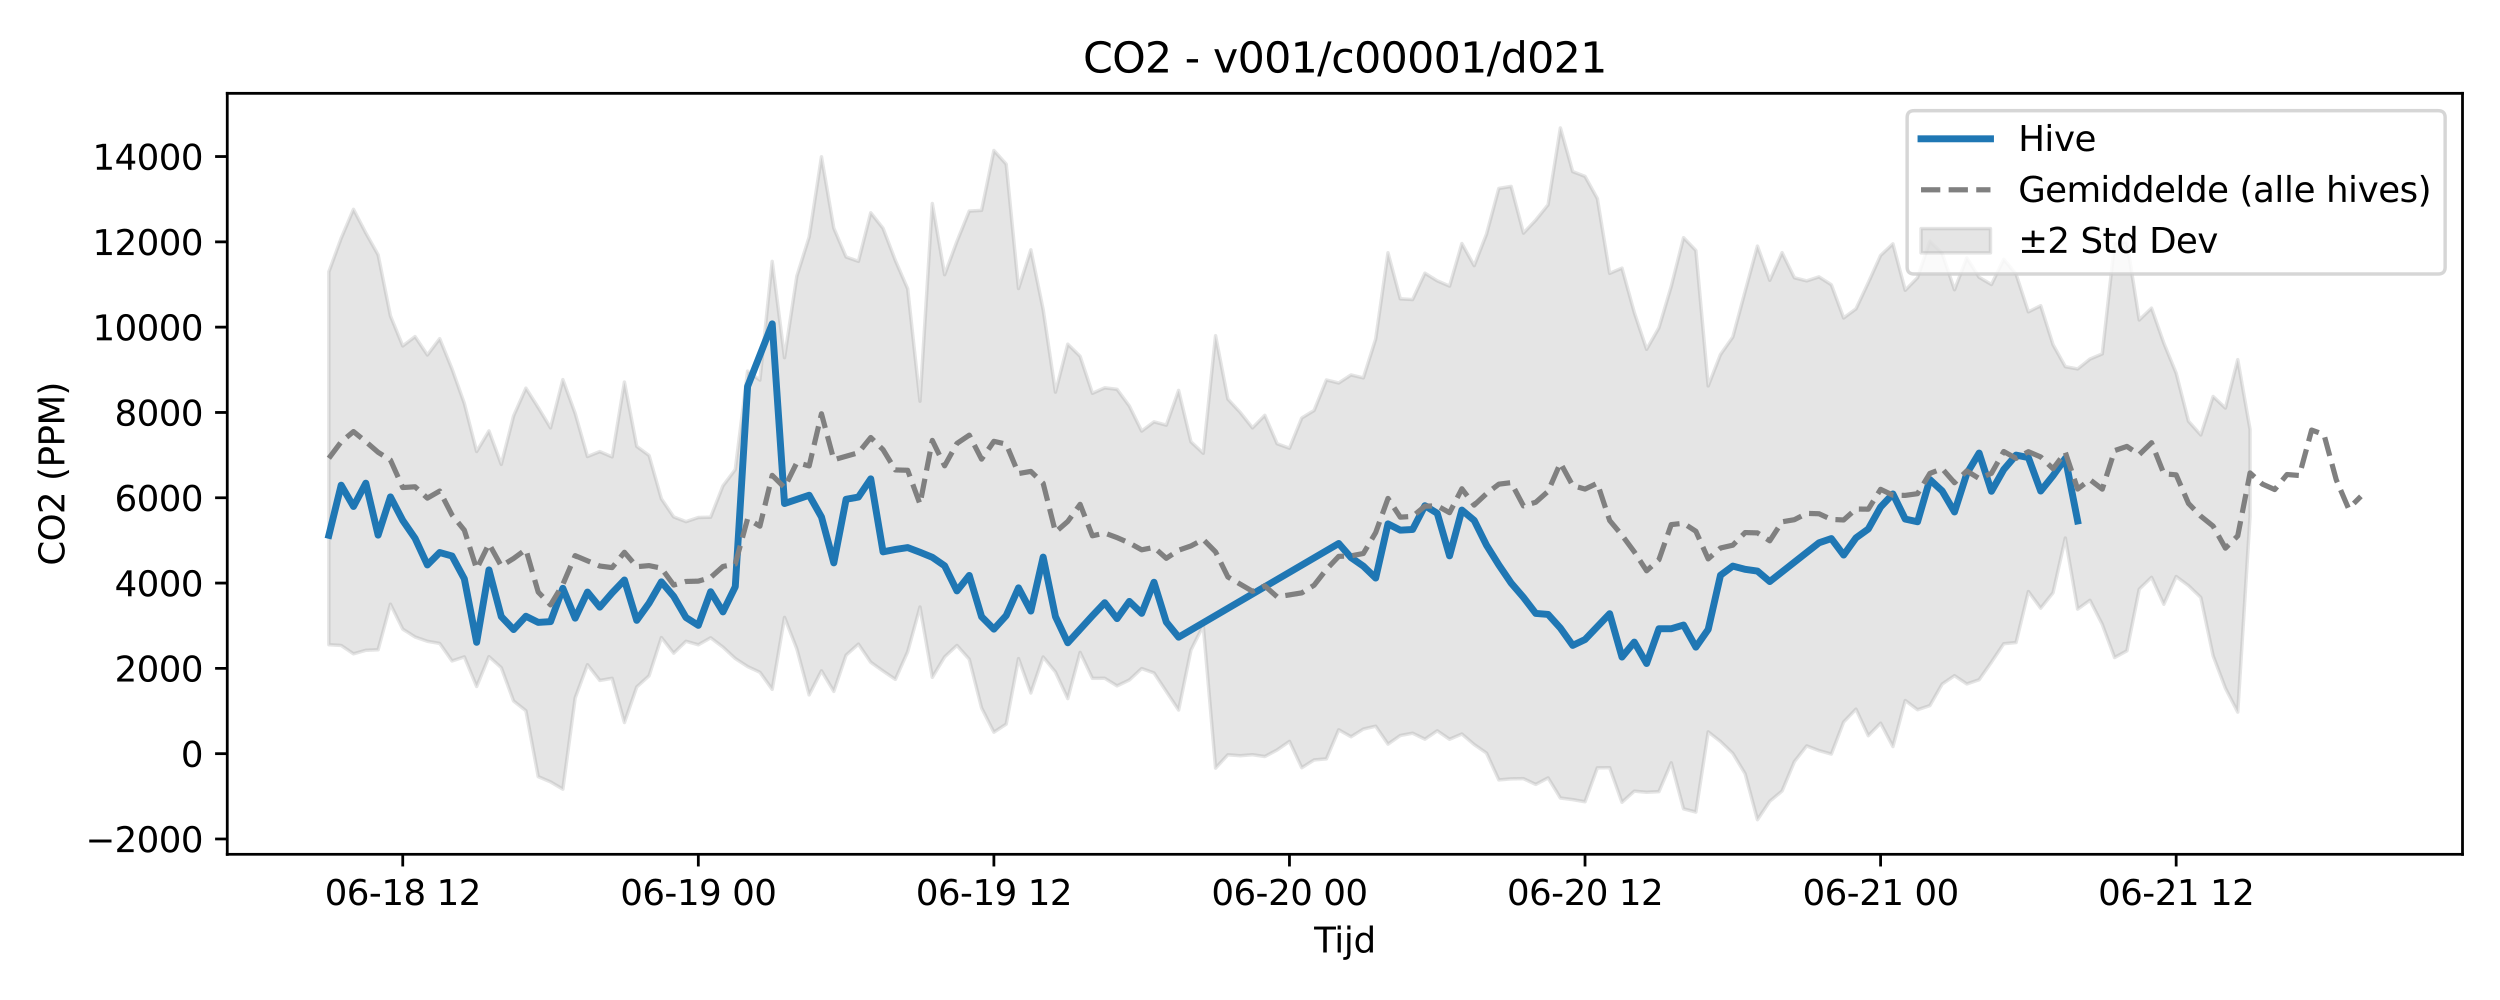 <?xml version="1.0" encoding="utf-8" standalone="no"?>
<!DOCTYPE svg PUBLIC "-//W3C//DTD SVG 1.1//EN"
  "http://www.w3.org/Graphics/SVG/1.1/DTD/svg11.dtd">
<svg xmlns:xlink="http://www.w3.org/1999/xlink" width="720pt" height="288pt" viewBox="0 0 720 288" xmlns="http://www.w3.org/2000/svg" version="1.1">
 <defs>
  <style type="text/css">*{stroke-linejoin: round; stroke-linecap: butt}</style>
 </defs>
 <g id="figure_1">
  <g id="patch_1">
   <path d="M 0 288 
L 720 288 
L 720 0 
L 0 0 
z
" style="fill: #ffffff"/>
  </g>
  <g id="axes_1">
   <g id="patch_2">
    <path d="M 65.45 246.04 
L 709.2 246.04 
L 709.2 26.88 
L 65.45 26.88 
z
" style="fill: #ffffff"/>
   </g>
   <g id="FillBetweenPolyCollection_1">
    <defs>
     <path id="m33d853ff77" d="M 94.711 -209.733 
L 94.711 -102.323 
L 98.258 -102.107 
L 101.805 -99.697 
L 105.352 -100.712 
L 108.899 -100.871 
L 112.446 -113.992 
L 115.992 -106.814 
L 119.539 -104.548 
L 123.086 -103.307 
L 126.633 -102.69 
L 130.18 -97.64 
L 133.727 -98.816 
L 137.273 -90.286 
L 140.82 -98.889 
L 144.367 -95.709 
L 147.914 -86.108 
L 151.461 -83.304 
L 155.008 -64.33 
L 158.554 -62.81 
L 162.101 -60.716 
L 165.648 -87.007 
L 169.195 -96.562 
L 172.742 -92.026 
L 176.288 -92.647 
L 179.835 -79.917 
L 183.382 -90.155 
L 186.929 -93.381 
L 190.476 -104.387 
L 194.023 -99.89 
L 197.569 -103.31 
L 201.116 -102.298 
L 204.663 -104.318 
L 208.21 -101.623 
L 211.757 -98.342 
L 215.304 -96.035 
L 218.85 -94.381 
L 222.397 -89.458 
L 225.944 -110.188 
L 229.491 -101.108 
L 233.038 -87.864 
L 236.585 -94.813 
L 240.131 -88.869 
L 243.678 -99.318 
L 247.225 -102.492 
L 250.772 -97.271 
L 254.319 -94.742 
L 257.866 -92.34 
L 261.412 -100.299 
L 264.959 -113.178 
L 268.506 -92.922 
L 272.053 -98.81 
L 275.6 -102.114 
L 279.147 -98.137 
L 282.693 -84.128 
L 286.24 -77.122 
L 289.787 -79.456 
L 293.334 -98.321 
L 296.881 -88.418 
L 300.428 -98.792 
L 303.974 -94.44 
L 307.521 -86.793 
L 311.068 -100.106 
L 314.615 -92.635 
L 318.162 -92.657 
L 321.709 -90.46 
L 325.255 -92.166 
L 328.802 -95.458 
L 332.349 -94.191 
L 335.896 -88.85 
L 339.443 -83.503 
L 342.99 -100.763 
L 346.536 -107.823 
L 350.083 -66.782 
L 353.63 -70.622 
L 357.177 -70.351 
L 360.724 -70.643 
L 364.271 -70.117 
L 367.817 -72.016 
L 371.364 -74.484 
L 374.911 -66.891 
L 378.458 -69.137 
L 382.005 -69.45 
L 385.552 -77.823 
L 389.098 -75.809 
L 392.645 -78.02 
L 396.192 -78.856 
L 399.739 -73.688 
L 403.286 -76.175 
L 406.833 -76.836 
L 410.379 -75.119 
L 413.926 -77.522 
L 417.473 -75.087 
L 421.02 -76.603 
L 424.567 -73.572 
L 428.114 -71.111 
L 431.66 -63.382 
L 435.207 -63.69 
L 438.754 -63.744 
L 442.301 -62.084 
L 445.848 -63.965 
L 449.395 -58.174 
L 452.941 -57.707 
L 456.488 -57.09 
L 460.035 -66.855 
L 463.582 -66.901 
L 467.129 -56.942 
L 470.676 -60.144 
L 474.222 -59.825 
L 477.769 -60.005 
L 481.316 -68.312 
L 484.863 -55.058 
L 488.41 -54.126 
L 491.957 -77.22 
L 495.503 -74.443 
L 499.05 -71.03 
L 502.597 -65.153 
L 506.144 -51.922 
L 509.691 -57.22 
L 513.238 -60.192 
L 516.784 -68.655 
L 520.331 -73.173 
L 523.878 -71.825 
L 527.425 -70.826 
L 530.972 -80.067 
L 534.519 -83.761 
L 538.065 -76.112 
L 541.612 -79.724 
L 545.159 -72.987 
L 548.706 -86.25 
L 552.253 -83.594 
L 555.8 -84.787 
L 559.346 -90.99 
L 562.893 -93.404 
L 566.44 -91.02 
L 569.987 -92.238 
L 573.534 -97.298 
L 577.081 -102.609 
L 580.627 -102.945 
L 584.174 -117.646 
L 587.721 -112.841 
L 591.268 -117.279 
L 594.815 -133.053 
L 598.362 -112.572 
L 601.908 -115.117 
L 605.455 -108.179 
L 609.002 -98.623 
L 612.549 -100.569 
L 616.096 -118.308 
L 619.642 -121.737 
L 623.189 -113.959 
L 626.736 -121.958 
L 630.283 -119.328 
L 633.83 -115.947 
L 637.377 -99.149 
L 640.923 -89.795 
L 644.47 -82.91 
L 648.017 -139.275 
L 648.017 -164.307 
L 648.017 -164.307 
L 644.47 -184.43 
L 640.923 -170.474 
L 637.377 -173.814 
L 633.83 -162.73 
L 630.283 -166.689 
L 626.736 -180.529 
L 623.189 -189.154 
L 619.642 -199.263 
L 616.096 -195.835 
L 612.549 -218.299 
L 609.002 -217.84 
L 605.455 -186.079 
L 601.908 -184.588 
L 598.362 -181.747 
L 594.815 -182.4 
L 591.268 -188.748 
L 587.721 -199.96 
L 584.174 -198.182 
L 580.627 -209.049 
L 577.081 -213.32 
L 573.534 -206.061 
L 569.987 -208.147 
L 566.44 -213.725 
L 562.893 -204.552 
L 559.346 -215.067 
L 555.8 -218.525 
L 552.253 -208.037 
L 548.706 -204.403 
L 545.159 -217.774 
L 541.612 -214.427 
L 538.065 -206.594 
L 534.519 -199.043 
L 530.972 -196.431 
L 527.425 -205.993 
L 523.878 -208.259 
L 520.331 -207.111 
L 516.784 -208 
L 513.238 -215.246 
L 509.691 -207.271 
L 506.144 -217.131 
L 502.597 -204.091 
L 499.05 -190.948 
L 495.503 -185.904 
L 491.957 -176.853 
L 488.41 -215.869 
L 484.863 -219.55 
L 481.316 -205.518 
L 477.769 -193.594 
L 474.222 -187.394 
L 470.676 -197.992 
L 467.129 -210.779 
L 463.582 -209.283 
L 460.035 -230.812 
L 456.488 -237.208 
L 452.941 -238.574 
L 449.395 -251.158 
L 445.848 -229.032 
L 442.301 -224.623 
L 438.754 -220.861 
L 435.207 -234.317 
L 431.66 -233.734 
L 428.114 -220.563 
L 424.567 -211.488 
L 421.02 -217.871 
L 417.473 -205.603 
L 413.926 -207.131 
L 410.379 -209.327 
L 406.833 -201.73 
L 403.286 -201.941 
L 399.739 -215.213 
L 396.192 -190.36 
L 392.645 -179.17 
L 389.098 -180.019 
L 385.552 -177.707 
L 382.005 -178.568 
L 378.458 -169.781 
L 374.911 -167.624 
L 371.364 -158.917 
L 367.817 -160.196 
L 364.271 -168.396 
L 360.724 -164.771 
L 357.177 -169.237 
L 353.63 -173.055 
L 350.083 -191.33 
L 346.536 -157.454 
L 342.99 -160.769 
L 339.443 -175.57 
L 335.896 -165.557 
L 332.349 -166.512 
L 328.802 -163.847 
L 325.255 -171.07 
L 321.709 -175.883 
L 318.162 -176.315 
L 314.615 -174.734 
L 311.068 -185.392 
L 307.521 -188.879 
L 303.974 -175.056 
L 300.428 -198.828 
L 296.881 -216.058 
L 293.334 -204.907 
L 289.787 -240.73 
L 286.24 -244.666 
L 282.693 -227.414 
L 279.147 -227.214 
L 275.6 -218.474 
L 272.053 -208.888 
L 268.506 -229.395 
L 264.959 -172.447 
L 261.412 -204.82 
L 257.866 -212.987 
L 254.319 -222.248 
L 250.772 -226.72 
L 247.225 -212.741 
L 243.678 -213.986 
L 240.131 -222.311 
L 236.585 -242.85 
L 233.038 -219.754 
L 229.491 -208.466 
L 225.944 -184.981 
L 222.397 -212.728 
L 218.85 -178.537 
L 215.304 -181.132 
L 211.757 -152.774 
L 208.21 -148.083 
L 204.663 -139.049 
L 201.116 -138.96 
L 197.569 -137.768 
L 194.023 -139.125 
L 190.476 -144.354 
L 186.929 -156.83 
L 183.382 -159.434 
L 179.835 -177.973 
L 176.288 -156.415 
L 172.742 -157.945 
L 169.195 -156.517 
L 165.648 -168.943 
L 162.101 -178.677 
L 158.554 -164.768 
L 155.008 -170.642 
L 151.461 -176.21 
L 147.914 -168.219 
L 144.367 -154.255 
L 140.82 -163.899 
L 137.273 -157.967 
L 133.727 -171.814 
L 130.18 -181.747 
L 126.633 -190.466 
L 123.086 -185.769 
L 119.539 -191.064 
L 115.992 -188.365 
L 112.446 -197.025 
L 108.899 -214.601 
L 105.352 -220.907 
L 101.805 -227.721 
L 98.258 -219.393 
L 94.711 -209.733 
z
" style="stroke: #808080; stroke-opacity: 0.2"/>
    </defs>
    <g clip-path="url(#pa712a26c5f)">
     <use xlink:href="#m33d853ff77" x="0" y="288" style="fill: #808080; fill-opacity: 0.2; stroke: #808080; stroke-opacity: 0.2"/>
    </g>
   </g>
   <g id="matplotlib.axis_1">
    <g id="xtick_1">
     <g id="line2d_1">
      <defs>
       <path id="ma0d6bfcb5f" d="M 0 0 
L 0 3.5 
" style="stroke: #000000; stroke-width: 0.8"/>
      </defs>
      <g>
       <use xlink:href="#ma0d6bfcb5f" x="115.992" y="246.04" style="stroke: #000000; stroke-width: 0.8"/>
      </g>
     </g>
     <g id="text_1">
      <!-- 06-18 12 -->
      <g transform="translate(93.512 260.638) scale(0.1 -0.1)">
       <defs>
        <path id="DejaVuSans-30" d="M 2034 4250 
Q 1547 4250 1301 3770 
Q 1056 3291 1056 2328 
Q 1056 1369 1301 889 
Q 1547 409 2034 409 
Q 2525 409 2770 889 
Q 3016 1369 3016 2328 
Q 3016 3291 2770 3770 
Q 2525 4250 2034 4250 
z
M 2034 4750 
Q 2819 4750 3233 4129 
Q 3647 3509 3647 2328 
Q 3647 1150 3233 529 
Q 2819 -91 2034 -91 
Q 1250 -91 836 529 
Q 422 1150 422 2328 
Q 422 3509 836 4129 
Q 1250 4750 2034 4750 
z
" transform="scale(0.016)"/>
        <path id="DejaVuSans-36" d="M 2113 2584 
Q 1688 2584 1439 2293 
Q 1191 2003 1191 1497 
Q 1191 994 1439 701 
Q 1688 409 2113 409 
Q 2538 409 2786 701 
Q 3034 994 3034 1497 
Q 3034 2003 2786 2293 
Q 2538 2584 2113 2584 
z
M 3366 4563 
L 3366 3988 
Q 3128 4100 2886 4159 
Q 2644 4219 2406 4219 
Q 1781 4219 1451 3797 
Q 1122 3375 1075 2522 
Q 1259 2794 1537 2939 
Q 1816 3084 2150 3084 
Q 2853 3084 3261 2657 
Q 3669 2231 3669 1497 
Q 3669 778 3244 343 
Q 2819 -91 2113 -91 
Q 1303 -91 875 529 
Q 447 1150 447 2328 
Q 447 3434 972 4092 
Q 1497 4750 2381 4750 
Q 2619 4750 2861 4703 
Q 3103 4656 3366 4563 
z
" transform="scale(0.016)"/>
        <path id="DejaVuSans-2d" d="M 313 2009 
L 1997 2009 
L 1997 1497 
L 313 1497 
L 313 2009 
z
" transform="scale(0.016)"/>
        <path id="DejaVuSans-31" d="M 794 531 
L 1825 531 
L 1825 4091 
L 703 3866 
L 703 4441 
L 1819 4666 
L 2450 4666 
L 2450 531 
L 3481 531 
L 3481 0 
L 794 0 
L 794 531 
z
" transform="scale(0.016)"/>
        <path id="DejaVuSans-38" d="M 2034 2216 
Q 1584 2216 1326 1975 
Q 1069 1734 1069 1313 
Q 1069 891 1326 650 
Q 1584 409 2034 409 
Q 2484 409 2743 651 
Q 3003 894 3003 1313 
Q 3003 1734 2745 1975 
Q 2488 2216 2034 2216 
z
M 1403 2484 
Q 997 2584 770 2862 
Q 544 3141 544 3541 
Q 544 4100 942 4425 
Q 1341 4750 2034 4750 
Q 2731 4750 3128 4425 
Q 3525 4100 3525 3541 
Q 3525 3141 3298 2862 
Q 3072 2584 2669 2484 
Q 3125 2378 3379 2068 
Q 3634 1759 3634 1313 
Q 3634 634 3220 271 
Q 2806 -91 2034 -91 
Q 1263 -91 848 271 
Q 434 634 434 1313 
Q 434 1759 690 2068 
Q 947 2378 1403 2484 
z
M 1172 3481 
Q 1172 3119 1398 2916 
Q 1625 2713 2034 2713 
Q 2441 2713 2670 2916 
Q 2900 3119 2900 3481 
Q 2900 3844 2670 4047 
Q 2441 4250 2034 4250 
Q 1625 4250 1398 4047 
Q 1172 3844 1172 3481 
z
" transform="scale(0.016)"/>
        <path id="DejaVuSans-20" transform="scale(0.016)"/>
        <path id="DejaVuSans-32" d="M 1228 531 
L 3431 531 
L 3431 0 
L 469 0 
L 469 531 
Q 828 903 1448 1529 
Q 2069 2156 2228 2338 
Q 2531 2678 2651 2914 
Q 2772 3150 2772 3378 
Q 2772 3750 2511 3984 
Q 2250 4219 1831 4219 
Q 1534 4219 1204 4116 
Q 875 4013 500 3803 
L 500 4441 
Q 881 4594 1212 4672 
Q 1544 4750 1819 4750 
Q 2544 4750 2975 4387 
Q 3406 4025 3406 3419 
Q 3406 3131 3298 2873 
Q 3191 2616 2906 2266 
Q 2828 2175 2409 1742 
Q 1991 1309 1228 531 
z
" transform="scale(0.016)"/>
       </defs>
       <use xlink:href="#DejaVuSans-30"/>
       <use xlink:href="#DejaVuSans-36" transform="translate(63.623 0)"/>
       <use xlink:href="#DejaVuSans-2d" transform="translate(127.246 0)"/>
       <use xlink:href="#DejaVuSans-31" transform="translate(163.33 0)"/>
       <use xlink:href="#DejaVuSans-38" transform="translate(226.953 0)"/>
       <use xlink:href="#DejaVuSans-20" transform="translate(290.576 0)"/>
       <use xlink:href="#DejaVuSans-31" transform="translate(322.363 0)"/>
       <use xlink:href="#DejaVuSans-32" transform="translate(385.986 0)"/>
      </g>
     </g>
    </g>
    <g id="xtick_2">
     <g id="line2d_2">
      <g>
       <use xlink:href="#ma0d6bfcb5f" x="201.116" y="246.04" style="stroke: #000000; stroke-width: 0.8"/>
      </g>
     </g>
     <g id="text_2">
      <!-- 06-19 00 -->
      <g transform="translate(178.636 260.638) scale(0.1 -0.1)">
       <defs>
        <path id="DejaVuSans-39" d="M 703 97 
L 703 672 
Q 941 559 1184 500 
Q 1428 441 1663 441 
Q 2288 441 2617 861 
Q 2947 1281 2994 2138 
Q 2813 1869 2534 1725 
Q 2256 1581 1919 1581 
Q 1219 1581 811 2004 
Q 403 2428 403 3163 
Q 403 3881 828 4315 
Q 1253 4750 1959 4750 
Q 2769 4750 3195 4129 
Q 3622 3509 3622 2328 
Q 3622 1225 3098 567 
Q 2575 -91 1691 -91 
Q 1453 -91 1209 -44 
Q 966 3 703 97 
z
M 1959 2075 
Q 2384 2075 2632 2365 
Q 2881 2656 2881 3163 
Q 2881 3666 2632 3958 
Q 2384 4250 1959 4250 
Q 1534 4250 1286 3958 
Q 1038 3666 1038 3163 
Q 1038 2656 1286 2365 
Q 1534 2075 1959 2075 
z
" transform="scale(0.016)"/>
       </defs>
       <use xlink:href="#DejaVuSans-30"/>
       <use xlink:href="#DejaVuSans-36" transform="translate(63.623 0)"/>
       <use xlink:href="#DejaVuSans-2d" transform="translate(127.246 0)"/>
       <use xlink:href="#DejaVuSans-31" transform="translate(163.33 0)"/>
       <use xlink:href="#DejaVuSans-39" transform="translate(226.953 0)"/>
       <use xlink:href="#DejaVuSans-20" transform="translate(290.576 0)"/>
       <use xlink:href="#DejaVuSans-30" transform="translate(322.363 0)"/>
       <use xlink:href="#DejaVuSans-30" transform="translate(385.986 0)"/>
      </g>
     </g>
    </g>
    <g id="xtick_3">
     <g id="line2d_3">
      <g>
       <use xlink:href="#ma0d6bfcb5f" x="286.24" y="246.04" style="stroke: #000000; stroke-width: 0.8"/>
      </g>
     </g>
     <g id="text_3">
      <!-- 06-19 12 -->
      <g transform="translate(263.76 260.638) scale(0.1 -0.1)">
       <use xlink:href="#DejaVuSans-30"/>
       <use xlink:href="#DejaVuSans-36" transform="translate(63.623 0)"/>
       <use xlink:href="#DejaVuSans-2d" transform="translate(127.246 0)"/>
       <use xlink:href="#DejaVuSans-31" transform="translate(163.33 0)"/>
       <use xlink:href="#DejaVuSans-39" transform="translate(226.953 0)"/>
       <use xlink:href="#DejaVuSans-20" transform="translate(290.576 0)"/>
       <use xlink:href="#DejaVuSans-31" transform="translate(322.363 0)"/>
       <use xlink:href="#DejaVuSans-32" transform="translate(385.986 0)"/>
      </g>
     </g>
    </g>
    <g id="xtick_4">
     <g id="line2d_4">
      <g>
       <use xlink:href="#ma0d6bfcb5f" x="371.364" y="246.04" style="stroke: #000000; stroke-width: 0.8"/>
      </g>
     </g>
     <g id="text_4">
      <!-- 06-20 00 -->
      <g transform="translate(348.884 260.638) scale(0.1 -0.1)">
       <use xlink:href="#DejaVuSans-30"/>
       <use xlink:href="#DejaVuSans-36" transform="translate(63.623 0)"/>
       <use xlink:href="#DejaVuSans-2d" transform="translate(127.246 0)"/>
       <use xlink:href="#DejaVuSans-32" transform="translate(163.33 0)"/>
       <use xlink:href="#DejaVuSans-30" transform="translate(226.953 0)"/>
       <use xlink:href="#DejaVuSans-20" transform="translate(290.576 0)"/>
       <use xlink:href="#DejaVuSans-30" transform="translate(322.363 0)"/>
       <use xlink:href="#DejaVuSans-30" transform="translate(385.986 0)"/>
      </g>
     </g>
    </g>
    <g id="xtick_5">
     <g id="line2d_5">
      <g>
       <use xlink:href="#ma0d6bfcb5f" x="456.488" y="246.04" style="stroke: #000000; stroke-width: 0.8"/>
      </g>
     </g>
     <g id="text_5">
      <!-- 06-20 12 -->
      <g transform="translate(434.008 260.638) scale(0.1 -0.1)">
       <use xlink:href="#DejaVuSans-30"/>
       <use xlink:href="#DejaVuSans-36" transform="translate(63.623 0)"/>
       <use xlink:href="#DejaVuSans-2d" transform="translate(127.246 0)"/>
       <use xlink:href="#DejaVuSans-32" transform="translate(163.33 0)"/>
       <use xlink:href="#DejaVuSans-30" transform="translate(226.953 0)"/>
       <use xlink:href="#DejaVuSans-20" transform="translate(290.576 0)"/>
       <use xlink:href="#DejaVuSans-31" transform="translate(322.363 0)"/>
       <use xlink:href="#DejaVuSans-32" transform="translate(385.986 0)"/>
      </g>
     </g>
    </g>
    <g id="xtick_6">
     <g id="line2d_6">
      <g>
       <use xlink:href="#ma0d6bfcb5f" x="541.612" y="246.04" style="stroke: #000000; stroke-width: 0.8"/>
      </g>
     </g>
     <g id="text_6">
      <!-- 06-21 00 -->
      <g transform="translate(519.132 260.638) scale(0.1 -0.1)">
       <use xlink:href="#DejaVuSans-30"/>
       <use xlink:href="#DejaVuSans-36" transform="translate(63.623 0)"/>
       <use xlink:href="#DejaVuSans-2d" transform="translate(127.246 0)"/>
       <use xlink:href="#DejaVuSans-32" transform="translate(163.33 0)"/>
       <use xlink:href="#DejaVuSans-31" transform="translate(226.953 0)"/>
       <use xlink:href="#DejaVuSans-20" transform="translate(290.576 0)"/>
       <use xlink:href="#DejaVuSans-30" transform="translate(322.363 0)"/>
       <use xlink:href="#DejaVuSans-30" transform="translate(385.986 0)"/>
      </g>
     </g>
    </g>
    <g id="xtick_7">
     <g id="line2d_7">
      <g>
       <use xlink:href="#ma0d6bfcb5f" x="626.736" y="246.04" style="stroke: #000000; stroke-width: 0.8"/>
      </g>
     </g>
     <g id="text_7">
      <!-- 06-21 12 -->
      <g transform="translate(604.256 260.638) scale(0.1 -0.1)">
       <use xlink:href="#DejaVuSans-30"/>
       <use xlink:href="#DejaVuSans-36" transform="translate(63.623 0)"/>
       <use xlink:href="#DejaVuSans-2d" transform="translate(127.246 0)"/>
       <use xlink:href="#DejaVuSans-32" transform="translate(163.33 0)"/>
       <use xlink:href="#DejaVuSans-31" transform="translate(226.953 0)"/>
       <use xlink:href="#DejaVuSans-20" transform="translate(290.576 0)"/>
       <use xlink:href="#DejaVuSans-31" transform="translate(322.363 0)"/>
       <use xlink:href="#DejaVuSans-32" transform="translate(385.986 0)"/>
      </g>
     </g>
    </g>
    <g id="text_8">
     <!-- Tijd -->
     <g transform="translate(378.475 274.317) scale(0.1 -0.1)">
      <defs>
       <path id="DejaVuSans-54" d="M -19 4666 
L 3928 4666 
L 3928 4134 
L 2272 4134 
L 2272 0 
L 1638 0 
L 1638 4134 
L -19 4134 
L -19 4666 
z
" transform="scale(0.016)"/>
       <path id="DejaVuSans-69" d="M 603 3500 
L 1178 3500 
L 1178 0 
L 603 0 
L 603 3500 
z
M 603 4863 
L 1178 4863 
L 1178 4134 
L 603 4134 
L 603 4863 
z
" transform="scale(0.016)"/>
       <path id="DejaVuSans-6a" d="M 603 3500 
L 1178 3500 
L 1178 -63 
Q 1178 -731 923 -1031 
Q 669 -1331 103 -1331 
L -116 -1331 
L -116 -844 
L 38 -844 
Q 366 -844 484 -692 
Q 603 -541 603 -63 
L 603 3500 
z
M 603 4863 
L 1178 4863 
L 1178 4134 
L 603 4134 
L 603 4863 
z
" transform="scale(0.016)"/>
       <path id="DejaVuSans-64" d="M 2906 2969 
L 2906 4863 
L 3481 4863 
L 3481 0 
L 2906 0 
L 2906 525 
Q 2725 213 2448 61 
Q 2172 -91 1784 -91 
Q 1150 -91 751 415 
Q 353 922 353 1747 
Q 353 2572 751 3078 
Q 1150 3584 1784 3584 
Q 2172 3584 2448 3432 
Q 2725 3281 2906 2969 
z
M 947 1747 
Q 947 1113 1208 752 
Q 1469 391 1925 391 
Q 2381 391 2643 752 
Q 2906 1113 2906 1747 
Q 2906 2381 2643 2742 
Q 2381 3103 1925 3103 
Q 1469 3103 1208 2742 
Q 947 2381 947 1747 
z
" transform="scale(0.016)"/>
      </defs>
      <use xlink:href="#DejaVuSans-54"/>
      <use xlink:href="#DejaVuSans-69" transform="translate(57.959 0)"/>
      <use xlink:href="#DejaVuSans-6a" transform="translate(85.742 0)"/>
      <use xlink:href="#DejaVuSans-64" transform="translate(113.525 0)"/>
     </g>
    </g>
   </g>
   <g id="matplotlib.axis_2">
    <g id="ytick_1">
     <g id="line2d_8">
      <defs>
       <path id="m331cfbf795" d="M 0 0 
L -3.5 0 
" style="stroke: #000000; stroke-width: 0.8"/>
      </defs>
      <g>
       <use xlink:href="#m331cfbf795" x="65.45" y="241.622" style="stroke: #000000; stroke-width: 0.8"/>
      </g>
     </g>
     <g id="text_9">
      <!-- −2000 -->
      <g transform="translate(24.62 245.421) scale(0.1 -0.1)">
       <defs>
        <path id="DejaVuSans-2212" d="M 678 2272 
L 4684 2272 
L 4684 1741 
L 678 1741 
L 678 2272 
z
" transform="scale(0.016)"/>
       </defs>
       <use xlink:href="#DejaVuSans-2212"/>
       <use xlink:href="#DejaVuSans-32" transform="translate(83.789 0)"/>
       <use xlink:href="#DejaVuSans-30" transform="translate(147.412 0)"/>
       <use xlink:href="#DejaVuSans-30" transform="translate(211.035 0)"/>
       <use xlink:href="#DejaVuSans-30" transform="translate(274.658 0)"/>
      </g>
     </g>
    </g>
    <g id="ytick_2">
     <g id="line2d_9">
      <g>
       <use xlink:href="#m331cfbf795" x="65.45" y="217.055" style="stroke: #000000; stroke-width: 0.8"/>
      </g>
     </g>
     <g id="text_10">
      <!-- 0 -->
      <g transform="translate(52.087 220.854) scale(0.1 -0.1)">
       <use xlink:href="#DejaVuSans-30"/>
      </g>
     </g>
    </g>
    <g id="ytick_3">
     <g id="line2d_10">
      <g>
       <use xlink:href="#m331cfbf795" x="65.45" y="192.488" style="stroke: #000000; stroke-width: 0.8"/>
      </g>
     </g>
     <g id="text_11">
      <!-- 2000 -->
      <g transform="translate(33 196.288) scale(0.1 -0.1)">
       <use xlink:href="#DejaVuSans-32"/>
       <use xlink:href="#DejaVuSans-30" transform="translate(63.623 0)"/>
       <use xlink:href="#DejaVuSans-30" transform="translate(127.246 0)"/>
       <use xlink:href="#DejaVuSans-30" transform="translate(190.869 0)"/>
      </g>
     </g>
    </g>
    <g id="ytick_4">
     <g id="line2d_11">
      <g>
       <use xlink:href="#m331cfbf795" x="65.45" y="167.922" style="stroke: #000000; stroke-width: 0.8"/>
      </g>
     </g>
     <g id="text_12">
      <!-- 4000 -->
      <g transform="translate(33 171.721) scale(0.1 -0.1)">
       <defs>
        <path id="DejaVuSans-34" d="M 2419 4116 
L 825 1625 
L 2419 1625 
L 2419 4116 
z
M 2253 4666 
L 3047 4666 
L 3047 1625 
L 3713 1625 
L 3713 1100 
L 3047 1100 
L 3047 0 
L 2419 0 
L 2419 1100 
L 313 1100 
L 313 1709 
L 2253 4666 
z
" transform="scale(0.016)"/>
       </defs>
       <use xlink:href="#DejaVuSans-34"/>
       <use xlink:href="#DejaVuSans-30" transform="translate(63.623 0)"/>
       <use xlink:href="#DejaVuSans-30" transform="translate(127.246 0)"/>
       <use xlink:href="#DejaVuSans-30" transform="translate(190.869 0)"/>
      </g>
     </g>
    </g>
    <g id="ytick_5">
     <g id="line2d_12">
      <g>
       <use xlink:href="#m331cfbf795" x="65.45" y="143.355" style="stroke: #000000; stroke-width: 0.8"/>
      </g>
     </g>
     <g id="text_13">
      <!-- 6000 -->
      <g transform="translate(33 147.154) scale(0.1 -0.1)">
       <use xlink:href="#DejaVuSans-36"/>
       <use xlink:href="#DejaVuSans-30" transform="translate(63.623 0)"/>
       <use xlink:href="#DejaVuSans-30" transform="translate(127.246 0)"/>
       <use xlink:href="#DejaVuSans-30" transform="translate(190.869 0)"/>
      </g>
     </g>
    </g>
    <g id="ytick_6">
     <g id="line2d_13">
      <g>
       <use xlink:href="#m331cfbf795" x="65.45" y="118.788" style="stroke: #000000; stroke-width: 0.8"/>
      </g>
     </g>
     <g id="text_14">
      <!-- 8000 -->
      <g transform="translate(33 122.587) scale(0.1 -0.1)">
       <use xlink:href="#DejaVuSans-38"/>
       <use xlink:href="#DejaVuSans-30" transform="translate(63.623 0)"/>
       <use xlink:href="#DejaVuSans-30" transform="translate(127.246 0)"/>
       <use xlink:href="#DejaVuSans-30" transform="translate(190.869 0)"/>
      </g>
     </g>
    </g>
    <g id="ytick_7">
     <g id="line2d_14">
      <g>
       <use xlink:href="#m331cfbf795" x="65.45" y="94.221" style="stroke: #000000; stroke-width: 0.8"/>
      </g>
     </g>
     <g id="text_15">
      <!-- 10000 -->
      <g transform="translate(26.637 98.02) scale(0.1 -0.1)">
       <use xlink:href="#DejaVuSans-31"/>
       <use xlink:href="#DejaVuSans-30" transform="translate(63.623 0)"/>
       <use xlink:href="#DejaVuSans-30" transform="translate(127.246 0)"/>
       <use xlink:href="#DejaVuSans-30" transform="translate(190.869 0)"/>
       <use xlink:href="#DejaVuSans-30" transform="translate(254.492 0)"/>
      </g>
     </g>
    </g>
    <g id="ytick_8">
     <g id="line2d_15">
      <g>
       <use xlink:href="#m331cfbf795" x="65.45" y="69.654" style="stroke: #000000; stroke-width: 0.8"/>
      </g>
     </g>
     <g id="text_16">
      <!-- 12000 -->
      <g transform="translate(26.637 73.454) scale(0.1 -0.1)">
       <use xlink:href="#DejaVuSans-31"/>
       <use xlink:href="#DejaVuSans-32" transform="translate(63.623 0)"/>
       <use xlink:href="#DejaVuSans-30" transform="translate(127.246 0)"/>
       <use xlink:href="#DejaVuSans-30" transform="translate(190.869 0)"/>
       <use xlink:href="#DejaVuSans-30" transform="translate(254.492 0)"/>
      </g>
     </g>
    </g>
    <g id="ytick_9">
     <g id="line2d_16">
      <g>
       <use xlink:href="#m331cfbf795" x="65.45" y="45.088" style="stroke: #000000; stroke-width: 0.8"/>
      </g>
     </g>
     <g id="text_17">
      <!-- 14000 -->
      <g transform="translate(26.637 48.887) scale(0.1 -0.1)">
       <use xlink:href="#DejaVuSans-31"/>
       <use xlink:href="#DejaVuSans-34" transform="translate(63.623 0)"/>
       <use xlink:href="#DejaVuSans-30" transform="translate(127.246 0)"/>
       <use xlink:href="#DejaVuSans-30" transform="translate(190.869 0)"/>
       <use xlink:href="#DejaVuSans-30" transform="translate(254.492 0)"/>
      </g>
     </g>
    </g>
    <g id="text_18">
     <!-- CO2 (PPM) -->
     <g transform="translate(18.541 162.903) rotate(-90) scale(0.1 -0.1)">
      <defs>
       <path id="DejaVuSans-43" d="M 4122 4306 
L 4122 3641 
Q 3803 3938 3442 4084 
Q 3081 4231 2675 4231 
Q 1875 4231 1450 3742 
Q 1025 3253 1025 2328 
Q 1025 1406 1450 917 
Q 1875 428 2675 428 
Q 3081 428 3442 575 
Q 3803 722 4122 1019 
L 4122 359 
Q 3791 134 3420 21 
Q 3050 -91 2638 -91 
Q 1578 -91 968 557 
Q 359 1206 359 2328 
Q 359 3453 968 4101 
Q 1578 4750 2638 4750 
Q 3056 4750 3426 4639 
Q 3797 4528 4122 4306 
z
" transform="scale(0.016)"/>
       <path id="DejaVuSans-4f" d="M 2522 4238 
Q 1834 4238 1429 3725 
Q 1025 3213 1025 2328 
Q 1025 1447 1429 934 
Q 1834 422 2522 422 
Q 3209 422 3611 934 
Q 4013 1447 4013 2328 
Q 4013 3213 3611 3725 
Q 3209 4238 2522 4238 
z
M 2522 4750 
Q 3503 4750 4090 4092 
Q 4678 3434 4678 2328 
Q 4678 1225 4090 567 
Q 3503 -91 2522 -91 
Q 1538 -91 948 565 
Q 359 1222 359 2328 
Q 359 3434 948 4092 
Q 1538 4750 2522 4750 
z
" transform="scale(0.016)"/>
       <path id="DejaVuSans-28" d="M 1984 4856 
Q 1566 4138 1362 3434 
Q 1159 2731 1159 2009 
Q 1159 1288 1364 580 
Q 1569 -128 1984 -844 
L 1484 -844 
Q 1016 -109 783 600 
Q 550 1309 550 2009 
Q 550 2706 781 3412 
Q 1013 4119 1484 4856 
L 1984 4856 
z
" transform="scale(0.016)"/>
       <path id="DejaVuSans-50" d="M 1259 4147 
L 1259 2394 
L 2053 2394 
Q 2494 2394 2734 2622 
Q 2975 2850 2975 3272 
Q 2975 3691 2734 3919 
Q 2494 4147 2053 4147 
L 1259 4147 
z
M 628 4666 
L 2053 4666 
Q 2838 4666 3239 4311 
Q 3641 3956 3641 3272 
Q 3641 2581 3239 2228 
Q 2838 1875 2053 1875 
L 1259 1875 
L 1259 0 
L 628 0 
L 628 4666 
z
" transform="scale(0.016)"/>
       <path id="DejaVuSans-4d" d="M 628 4666 
L 1569 4666 
L 2759 1491 
L 3956 4666 
L 4897 4666 
L 4897 0 
L 4281 0 
L 4281 4097 
L 3078 897 
L 2444 897 
L 1241 4097 
L 1241 0 
L 628 0 
L 628 4666 
z
" transform="scale(0.016)"/>
       <path id="DejaVuSans-29" d="M 513 4856 
L 1013 4856 
Q 1481 4119 1714 3412 
Q 1947 2706 1947 2009 
Q 1947 1309 1714 600 
Q 1481 -109 1013 -844 
L 513 -844 
Q 928 -128 1133 580 
Q 1338 1288 1338 2009 
Q 1338 2731 1133 3434 
Q 928 4138 513 4856 
z
" transform="scale(0.016)"/>
      </defs>
      <use xlink:href="#DejaVuSans-43"/>
      <use xlink:href="#DejaVuSans-4f" transform="translate(69.824 0)"/>
      <use xlink:href="#DejaVuSans-32" transform="translate(148.535 0)"/>
      <use xlink:href="#DejaVuSans-20" transform="translate(212.158 0)"/>
      <use xlink:href="#DejaVuSans-28" transform="translate(243.945 0)"/>
      <use xlink:href="#DejaVuSans-50" transform="translate(282.959 0)"/>
      <use xlink:href="#DejaVuSans-50" transform="translate(343.262 0)"/>
      <use xlink:href="#DejaVuSans-4d" transform="translate(403.564 0)"/>
      <use xlink:href="#DejaVuSans-29" transform="translate(489.844 0)"/>
     </g>
    </g>
   </g>
   <g id="line2d_17">
    <path d="M 94.711 154.164 
L 98.258 139.737 
L 101.805 145.861 
L 105.352 139.16 
L 108.899 154.115 
L 112.446 143.109 
L 115.992 149.883 
L 119.539 155.042 
L 123.086 162.701 
L 126.633 159.127 
L 130.18 160.13 
L 133.727 166.706 
L 137.273 184.983 
L 140.82 164.134 
L 144.367 177.576 
L 147.914 181.31 
L 151.461 177.482 
L 155.008 179.247 
L 158.554 179.03 
L 162.101 169.432 
L 165.648 178.031 
L 169.195 170.52 
L 172.742 174.858 
L 176.288 170.755 
L 179.835 167.045 
L 183.382 178.657 
L 186.929 173.711 
L 190.476 167.574 
L 194.023 171.75 
L 197.569 177.851 
L 201.116 180.103 
L 204.663 170.423 
L 208.21 176.225 
L 211.757 168.978 
L 215.304 111.303 
L 222.397 93.275 
L 225.944 145.013 
L 233.038 142.63 
L 236.585 148.899 
L 240.131 162.105 
L 243.678 143.794 
L 247.225 143.152 
L 250.772 137.913 
L 254.319 158.934 
L 257.866 158.242 
L 261.412 157.706 
L 264.959 159.053 
L 268.506 160.502 
L 272.053 162.953 
L 275.6 170.174 
L 279.147 165.729 
L 282.693 177.613 
L 286.24 181.188 
L 289.787 177.286 
L 293.334 169.303 
L 296.881 175.992 
L 300.428 160.449 
L 303.974 177.589 
L 307.521 185.118 
L 314.615 177.325 
L 318.162 173.584 
L 321.709 178.158 
L 325.255 173.21 
L 328.802 176.643 
L 332.349 167.694 
L 335.896 179.155 
L 339.443 183.509 
L 385.552 156.523 
L 389.098 160.588 
L 392.645 163.051 
L 396.192 166.478 
L 399.739 150.88 
L 403.286 152.686 
L 406.833 152.488 
L 410.379 145.646 
L 413.926 147.826 
L 417.473 160.085 
L 421.02 146.905 
L 424.567 149.873 
L 428.114 157.018 
L 431.66 162.701 
L 435.207 167.922 
L 438.754 172.037 
L 442.301 176.664 
L 445.848 176.95 
L 449.395 180.887 
L 452.941 185.874 
L 456.488 184.191 
L 463.582 176.753 
L 467.129 189.233 
L 470.676 184.93 
L 474.222 191.088 
L 477.769 181.085 
L 481.316 181.077 
L 484.863 180.015 
L 488.41 186.371 
L 491.957 181.28 
L 495.503 165.668 
L 499.05 163.037 
L 502.597 163.966 
L 506.144 164.47 
L 509.691 167.486 
L 523.878 156.326 
L 527.425 155.11 
L 530.972 159.851 
L 534.519 154.909 
L 538.065 152.359 
L 541.612 146.016 
L 545.159 142.262 
L 548.706 149.492 
L 552.253 150.27 
L 555.8 138.118 
L 559.346 141.398 
L 562.893 147.441 
L 566.44 136.386 
L 569.987 130.486 
L 573.534 141.488 
L 577.081 135.223 
L 580.627 131.076 
L 584.174 131.772 
L 587.721 141.418 
L 591.268 137 
L 594.815 132.011 
L 598.362 150.037 
" clip-path="url(#pa712a26c5f)" style="fill: none; stroke: #1f77b4; stroke-width: 2; stroke-linecap: square"/>
   </g>
   <g id="line2d_18">
    <path d="M 94.711 131.972 
L 98.258 127.25 
L 101.805 124.291 
L 105.352 127.19 
L 108.899 130.264 
L 112.446 132.491 
L 115.992 140.411 
L 119.539 140.194 
L 123.086 143.462 
L 126.633 141.422 
L 130.18 148.307 
L 133.727 152.685 
L 137.273 163.874 
L 140.82 156.606 
L 144.367 163.018 
L 147.914 160.836 
L 151.461 158.243 
L 155.008 170.514 
L 158.554 174.211 
L 162.101 168.303 
L 165.648 160.025 
L 172.742 163.015 
L 176.288 163.469 
L 179.835 159.055 
L 183.382 163.205 
L 186.929 162.895 
L 190.476 163.629 
L 194.023 168.492 
L 197.569 167.461 
L 201.116 167.371 
L 204.663 166.317 
L 208.21 163.147 
L 211.757 162.442 
L 215.304 149.416 
L 218.85 151.541 
L 222.397 136.907 
L 225.944 140.416 
L 229.491 133.213 
L 233.038 134.191 
L 236.585 119.169 
L 240.131 132.41 
L 247.225 130.384 
L 250.772 126.005 
L 254.319 129.505 
L 257.866 135.337 
L 261.412 135.441 
L 264.959 145.187 
L 268.506 126.842 
L 272.053 134.151 
L 275.6 127.706 
L 279.147 125.325 
L 282.693 132.229 
L 286.24 127.106 
L 289.787 127.907 
L 293.334 136.386 
L 296.881 135.762 
L 300.428 139.19 
L 303.974 153.252 
L 307.521 150.164 
L 311.068 145.251 
L 314.615 154.315 
L 318.162 153.514 
L 321.709 154.829 
L 325.255 156.382 
L 328.802 158.348 
L 332.349 157.649 
L 335.896 160.797 
L 339.443 158.463 
L 342.99 157.234 
L 346.536 155.361 
L 350.083 158.944 
L 353.63 166.162 
L 360.724 170.293 
L 364.271 168.743 
L 367.817 171.894 
L 374.911 170.743 
L 378.458 168.541 
L 382.005 163.991 
L 385.552 160.235 
L 389.098 160.086 
L 392.645 159.405 
L 396.192 153.392 
L 399.739 143.55 
L 403.286 148.942 
L 406.833 148.717 
L 410.379 145.777 
L 413.926 145.673 
L 417.473 147.655 
L 421.02 140.763 
L 424.567 145.47 
L 428.114 142.163 
L 431.66 139.442 
L 435.207 138.997 
L 438.754 145.697 
L 442.301 144.646 
L 445.848 141.501 
L 449.395 133.334 
L 452.941 139.86 
L 456.488 140.851 
L 460.035 139.167 
L 463.582 149.908 
L 467.129 154.139 
L 470.676 158.932 
L 474.222 164.39 
L 477.769 161.201 
L 481.316 151.085 
L 484.863 150.696 
L 488.41 153.002 
L 491.957 160.964 
L 495.503 157.827 
L 499.05 157.011 
L 502.597 153.378 
L 506.144 153.474 
L 509.691 155.754 
L 513.238 150.281 
L 516.784 149.673 
L 520.331 147.858 
L 523.878 147.958 
L 527.425 149.59 
L 530.972 149.751 
L 534.519 146.598 
L 538.065 146.647 
L 541.612 140.924 
L 545.159 142.619 
L 548.706 142.673 
L 552.253 142.184 
L 555.8 136.344 
L 559.346 134.972 
L 562.893 139.022 
L 566.44 135.628 
L 569.987 137.808 
L 573.534 136.321 
L 577.081 130.036 
L 580.627 132.003 
L 584.174 130.086 
L 587.721 131.6 
L 591.268 134.986 
L 594.815 130.274 
L 598.362 140.841 
L 601.908 138.148 
L 605.455 140.871 
L 609.002 129.768 
L 612.549 128.566 
L 616.096 130.929 
L 619.642 127.5 
L 623.189 136.443 
L 626.736 136.757 
L 630.283 144.992 
L 633.83 148.662 
L 637.377 151.518 
L 640.923 157.866 
L 644.47 154.33 
L 648.017 136.209 
L 651.564 139.412 
L 655.111 140.992 
L 658.658 136.66 
L 662.204 136.943 
L 665.751 123.857 
L 669.298 125.145 
L 672.845 138.192 
L 676.392 146.491 
L 679.939 142.949 
L 679.939 142.949 
" clip-path="url(#pa712a26c5f)" style="fill: none; stroke-dasharray: 5.55,2.4; stroke-dashoffset: 0; stroke: #808080; stroke-width: 1.5"/>
   </g>
   <g id="patch_3">
    <path d="M 65.45 246.04 
L 65.45 26.88 
" style="fill: none; stroke: #000000; stroke-width: 0.8; stroke-linejoin: miter; stroke-linecap: square"/>
   </g>
   <g id="patch_4">
    <path d="M 709.2 246.04 
L 709.2 26.88 
" style="fill: none; stroke: #000000; stroke-width: 0.8; stroke-linejoin: miter; stroke-linecap: square"/>
   </g>
   <g id="patch_5">
    <path d="M 65.45 246.04 
L 709.2 246.04 
" style="fill: none; stroke: #000000; stroke-width: 0.8; stroke-linejoin: miter; stroke-linecap: square"/>
   </g>
   <g id="patch_6">
    <path d="M 65.45 26.88 
L 709.2 26.88 
" style="fill: none; stroke: #000000; stroke-width: 0.8; stroke-linejoin: miter; stroke-linecap: square"/>
   </g>
   <g id="text_19">
    <!-- CO2 - v001/c00001/d021 -->
    <g transform="translate(311.922 20.88) scale(0.12 -0.12)">
     <defs>
      <path id="DejaVuSans-76" d="M 191 3500 
L 800 3500 
L 1894 563 
L 2988 3500 
L 3597 3500 
L 2284 0 
L 1503 0 
L 191 3500 
z
" transform="scale(0.016)"/>
      <path id="DejaVuSans-2f" d="M 1625 4666 
L 2156 4666 
L 531 -594 
L 0 -594 
L 1625 4666 
z
" transform="scale(0.016)"/>
      <path id="DejaVuSans-63" d="M 3122 3366 
L 3122 2828 
Q 2878 2963 2633 3030 
Q 2388 3097 2138 3097 
Q 1578 3097 1268 2742 
Q 959 2388 959 1747 
Q 959 1106 1268 751 
Q 1578 397 2138 397 
Q 2388 397 2633 464 
Q 2878 531 3122 666 
L 3122 134 
Q 2881 22 2623 -34 
Q 2366 -91 2075 -91 
Q 1284 -91 818 406 
Q 353 903 353 1747 
Q 353 2603 823 3093 
Q 1294 3584 2113 3584 
Q 2378 3584 2631 3529 
Q 2884 3475 3122 3366 
z
" transform="scale(0.016)"/>
     </defs>
     <use xlink:href="#DejaVuSans-43"/>
     <use xlink:href="#DejaVuSans-4f" transform="translate(69.824 0)"/>
     <use xlink:href="#DejaVuSans-32" transform="translate(148.535 0)"/>
     <use xlink:href="#DejaVuSans-20" transform="translate(212.158 0)"/>
     <use xlink:href="#DejaVuSans-2d" transform="translate(243.945 0)"/>
     <use xlink:href="#DejaVuSans-20" transform="translate(280.029 0)"/>
     <use xlink:href="#DejaVuSans-76" transform="translate(311.816 0)"/>
     <use xlink:href="#DejaVuSans-30" transform="translate(370.996 0)"/>
     <use xlink:href="#DejaVuSans-30" transform="translate(434.619 0)"/>
     <use xlink:href="#DejaVuSans-31" transform="translate(498.242 0)"/>
     <use xlink:href="#DejaVuSans-2f" transform="translate(561.865 0)"/>
     <use xlink:href="#DejaVuSans-63" transform="translate(595.557 0)"/>
     <use xlink:href="#DejaVuSans-30" transform="translate(650.537 0)"/>
     <use xlink:href="#DejaVuSans-30" transform="translate(714.16 0)"/>
     <use xlink:href="#DejaVuSans-30" transform="translate(777.783 0)"/>
     <use xlink:href="#DejaVuSans-30" transform="translate(841.406 0)"/>
     <use xlink:href="#DejaVuSans-31" transform="translate(905.029 0)"/>
     <use xlink:href="#DejaVuSans-2f" transform="translate(968.652 0)"/>
     <use xlink:href="#DejaVuSans-64" transform="translate(1002.344 0)"/>
     <use xlink:href="#DejaVuSans-30" transform="translate(1065.82 0)"/>
     <use xlink:href="#DejaVuSans-32" transform="translate(1129.443 0)"/>
     <use xlink:href="#DejaVuSans-31" transform="translate(1193.066 0)"/>
    </g>
   </g>
   <g id="legend_1">
    <g id="patch_7">
     <path d="M 551.256 78.914 
L 702.2 78.914 
Q 704.2 78.914 704.2 76.914 
L 704.2 33.88 
Q 704.2 31.88 702.2 31.88 
L 551.256 31.88 
Q 549.256 31.88 549.256 33.88 
L 549.256 76.914 
Q 549.256 78.914 551.256 78.914 
z
" style="fill: #ffffff; opacity: 0.8; stroke: #cccccc; stroke-linejoin: miter"/>
    </g>
    <g id="line2d_19">
     <path d="M 553.256 39.978 
L 563.256 39.978 
L 573.256 39.978 
" style="fill: none; stroke: #1f77b4; stroke-width: 2; stroke-linecap: square"/>
    </g>
    <g id="text_20">
     <!-- Hive -->
     <g transform="translate(581.256 43.478) scale(0.1 -0.1)">
      <defs>
       <path id="DejaVuSans-48" d="M 628 4666 
L 1259 4666 
L 1259 2753 
L 3553 2753 
L 3553 4666 
L 4184 4666 
L 4184 0 
L 3553 0 
L 3553 2222 
L 1259 2222 
L 1259 0 
L 628 0 
L 628 4666 
z
" transform="scale(0.016)"/>
       <path id="DejaVuSans-65" d="M 3597 1894 
L 3597 1613 
L 953 1613 
Q 991 1019 1311 708 
Q 1631 397 2203 397 
Q 2534 397 2845 478 
Q 3156 559 3463 722 
L 3463 178 
Q 3153 47 2828 -22 
Q 2503 -91 2169 -91 
Q 1331 -91 842 396 
Q 353 884 353 1716 
Q 353 2575 817 3079 
Q 1281 3584 2069 3584 
Q 2775 3584 3186 3129 
Q 3597 2675 3597 1894 
z
M 3022 2063 
Q 3016 2534 2758 2815 
Q 2500 3097 2075 3097 
Q 1594 3097 1305 2825 
Q 1016 2553 972 2059 
L 3022 2063 
z
" transform="scale(0.016)"/>
      </defs>
      <use xlink:href="#DejaVuSans-48"/>
      <use xlink:href="#DejaVuSans-69" transform="translate(75.195 0)"/>
      <use xlink:href="#DejaVuSans-76" transform="translate(102.979 0)"/>
      <use xlink:href="#DejaVuSans-65" transform="translate(162.158 0)"/>
     </g>
    </g>
    <g id="line2d_20">
     <path d="M 553.256 54.657 
L 563.256 54.657 
L 573.256 54.657 
" style="fill: none; stroke-dasharray: 5.55,2.4; stroke-dashoffset: 0; stroke: #808080; stroke-width: 1.5"/>
    </g>
    <g id="text_21">
     <!-- Gemiddelde (alle hives) -->
     <g transform="translate(581.256 58.157) scale(0.1 -0.1)">
      <defs>
       <path id="DejaVuSans-47" d="M 3809 666 
L 3809 1919 
L 2778 1919 
L 2778 2438 
L 4434 2438 
L 4434 434 
Q 4069 175 3628 42 
Q 3188 -91 2688 -91 
Q 1594 -91 976 548 
Q 359 1188 359 2328 
Q 359 3472 976 4111 
Q 1594 4750 2688 4750 
Q 3144 4750 3555 4637 
Q 3966 4525 4313 4306 
L 4313 3634 
Q 3963 3931 3569 4081 
Q 3175 4231 2741 4231 
Q 1884 4231 1454 3753 
Q 1025 3275 1025 2328 
Q 1025 1384 1454 906 
Q 1884 428 2741 428 
Q 3075 428 3337 486 
Q 3600 544 3809 666 
z
" transform="scale(0.016)"/>
       <path id="DejaVuSans-6d" d="M 3328 2828 
Q 3544 3216 3844 3400 
Q 4144 3584 4550 3584 
Q 5097 3584 5394 3201 
Q 5691 2819 5691 2113 
L 5691 0 
L 5113 0 
L 5113 2094 
Q 5113 2597 4934 2840 
Q 4756 3084 4391 3084 
Q 3944 3084 3684 2787 
Q 3425 2491 3425 1978 
L 3425 0 
L 2847 0 
L 2847 2094 
Q 2847 2600 2669 2842 
Q 2491 3084 2119 3084 
Q 1678 3084 1418 2786 
Q 1159 2488 1159 1978 
L 1159 0 
L 581 0 
L 581 3500 
L 1159 3500 
L 1159 2956 
Q 1356 3278 1631 3431 
Q 1906 3584 2284 3584 
Q 2666 3584 2933 3390 
Q 3200 3197 3328 2828 
z
" transform="scale(0.016)"/>
       <path id="DejaVuSans-6c" d="M 603 4863 
L 1178 4863 
L 1178 0 
L 603 0 
L 603 4863 
z
" transform="scale(0.016)"/>
       <path id="DejaVuSans-61" d="M 2194 1759 
Q 1497 1759 1228 1600 
Q 959 1441 959 1056 
Q 959 750 1161 570 
Q 1363 391 1709 391 
Q 2188 391 2477 730 
Q 2766 1069 2766 1631 
L 2766 1759 
L 2194 1759 
z
M 3341 1997 
L 3341 0 
L 2766 0 
L 2766 531 
Q 2569 213 2275 61 
Q 1981 -91 1556 -91 
Q 1019 -91 701 211 
Q 384 513 384 1019 
Q 384 1609 779 1909 
Q 1175 2209 1959 2209 
L 2766 2209 
L 2766 2266 
Q 2766 2663 2505 2880 
Q 2244 3097 1772 3097 
Q 1472 3097 1187 3025 
Q 903 2953 641 2809 
L 641 3341 
Q 956 3463 1253 3523 
Q 1550 3584 1831 3584 
Q 2591 3584 2966 3190 
Q 3341 2797 3341 1997 
z
" transform="scale(0.016)"/>
       <path id="DejaVuSans-68" d="M 3513 2113 
L 3513 0 
L 2938 0 
L 2938 2094 
Q 2938 2591 2744 2837 
Q 2550 3084 2163 3084 
Q 1697 3084 1428 2787 
Q 1159 2491 1159 1978 
L 1159 0 
L 581 0 
L 581 4863 
L 1159 4863 
L 1159 2956 
Q 1366 3272 1645 3428 
Q 1925 3584 2291 3584 
Q 2894 3584 3203 3211 
Q 3513 2838 3513 2113 
z
" transform="scale(0.016)"/>
       <path id="DejaVuSans-73" d="M 2834 3397 
L 2834 2853 
Q 2591 2978 2328 3040 
Q 2066 3103 1784 3103 
Q 1356 3103 1142 2972 
Q 928 2841 928 2578 
Q 928 2378 1081 2264 
Q 1234 2150 1697 2047 
L 1894 2003 
Q 2506 1872 2764 1633 
Q 3022 1394 3022 966 
Q 3022 478 2636 193 
Q 2250 -91 1575 -91 
Q 1294 -91 989 -36 
Q 684 19 347 128 
L 347 722 
Q 666 556 975 473 
Q 1284 391 1588 391 
Q 1994 391 2212 530 
Q 2431 669 2431 922 
Q 2431 1156 2273 1281 
Q 2116 1406 1581 1522 
L 1381 1569 
Q 847 1681 609 1914 
Q 372 2147 372 2553 
Q 372 3047 722 3315 
Q 1072 3584 1716 3584 
Q 2034 3584 2315 3537 
Q 2597 3491 2834 3397 
z
" transform="scale(0.016)"/>
      </defs>
      <use xlink:href="#DejaVuSans-47"/>
      <use xlink:href="#DejaVuSans-65" transform="translate(77.49 0)"/>
      <use xlink:href="#DejaVuSans-6d" transform="translate(139.014 0)"/>
      <use xlink:href="#DejaVuSans-69" transform="translate(236.426 0)"/>
      <use xlink:href="#DejaVuSans-64" transform="translate(264.209 0)"/>
      <use xlink:href="#DejaVuSans-64" transform="translate(327.686 0)"/>
      <use xlink:href="#DejaVuSans-65" transform="translate(391.162 0)"/>
      <use xlink:href="#DejaVuSans-6c" transform="translate(452.686 0)"/>
      <use xlink:href="#DejaVuSans-64" transform="translate(480.469 0)"/>
      <use xlink:href="#DejaVuSans-65" transform="translate(543.945 0)"/>
      <use xlink:href="#DejaVuSans-20" transform="translate(605.469 0)"/>
      <use xlink:href="#DejaVuSans-28" transform="translate(637.256 0)"/>
      <use xlink:href="#DejaVuSans-61" transform="translate(676.27 0)"/>
      <use xlink:href="#DejaVuSans-6c" transform="translate(737.549 0)"/>
      <use xlink:href="#DejaVuSans-6c" transform="translate(765.332 0)"/>
      <use xlink:href="#DejaVuSans-65" transform="translate(793.115 0)"/>
      <use xlink:href="#DejaVuSans-20" transform="translate(854.639 0)"/>
      <use xlink:href="#DejaVuSans-68" transform="translate(886.426 0)"/>
      <use xlink:href="#DejaVuSans-69" transform="translate(949.805 0)"/>
      <use xlink:href="#DejaVuSans-76" transform="translate(977.588 0)"/>
      <use xlink:href="#DejaVuSans-65" transform="translate(1036.768 0)"/>
      <use xlink:href="#DejaVuSans-73" transform="translate(1098.291 0)"/>
      <use xlink:href="#DejaVuSans-29" transform="translate(1150.391 0)"/>
     </g>
    </g>
    <g id="patch_8">
     <path d="M 553.256 72.835 
L 573.256 72.835 
L 573.256 65.835 
L 553.256 65.835 
z
" style="fill: #808080; fill-opacity: 0.2; stroke: #808080; stroke-opacity: 0.2; stroke-linejoin: miter"/>
    </g>
    <g id="text_22">
     <!-- ±2 Std Dev -->
     <g transform="translate(581.256 72.835) scale(0.1 -0.1)">
      <defs>
       <path id="DejaVuSans-b1" d="M 2944 4013 
L 2944 2803 
L 4684 2803 
L 4684 2272 
L 2944 2272 
L 2944 1063 
L 2419 1063 
L 2419 2272 
L 678 2272 
L 678 2803 
L 2419 2803 
L 2419 4013 
L 2944 4013 
z
M 678 531 
L 4684 531 
L 4684 0 
L 678 0 
L 678 531 
z
" transform="scale(0.016)"/>
       <path id="DejaVuSans-53" d="M 3425 4513 
L 3425 3897 
Q 3066 4069 2747 4153 
Q 2428 4238 2131 4238 
Q 1616 4238 1336 4038 
Q 1056 3838 1056 3469 
Q 1056 3159 1242 3001 
Q 1428 2844 1947 2747 
L 2328 2669 
Q 3034 2534 3370 2195 
Q 3706 1856 3706 1288 
Q 3706 609 3251 259 
Q 2797 -91 1919 -91 
Q 1588 -91 1214 -16 
Q 841 59 441 206 
L 441 856 
Q 825 641 1194 531 
Q 1563 422 1919 422 
Q 2459 422 2753 634 
Q 3047 847 3047 1241 
Q 3047 1584 2836 1778 
Q 2625 1972 2144 2069 
L 1759 2144 
Q 1053 2284 737 2584 
Q 422 2884 422 3419 
Q 422 4038 858 4394 
Q 1294 4750 2059 4750 
Q 2388 4750 2728 4690 
Q 3069 4631 3425 4513 
z
" transform="scale(0.016)"/>
       <path id="DejaVuSans-74" d="M 1172 4494 
L 1172 3500 
L 2356 3500 
L 2356 3053 
L 1172 3053 
L 1172 1153 
Q 1172 725 1289 603 
Q 1406 481 1766 481 
L 2356 481 
L 2356 0 
L 1766 0 
Q 1100 0 847 248 
Q 594 497 594 1153 
L 594 3053 
L 172 3053 
L 172 3500 
L 594 3500 
L 594 4494 
L 1172 4494 
z
" transform="scale(0.016)"/>
       <path id="DejaVuSans-44" d="M 1259 4147 
L 1259 519 
L 2022 519 
Q 2988 519 3436 956 
Q 3884 1394 3884 2338 
Q 3884 3275 3436 3711 
Q 2988 4147 2022 4147 
L 1259 4147 
z
M 628 4666 
L 1925 4666 
Q 3281 4666 3915 4102 
Q 4550 3538 4550 2338 
Q 4550 1131 3912 565 
Q 3275 0 1925 0 
L 628 0 
L 628 4666 
z
" transform="scale(0.016)"/>
      </defs>
      <use xlink:href="#DejaVuSans-b1"/>
      <use xlink:href="#DejaVuSans-32" transform="translate(83.789 0)"/>
      <use xlink:href="#DejaVuSans-20" transform="translate(147.412 0)"/>
      <use xlink:href="#DejaVuSans-53" transform="translate(179.199 0)"/>
      <use xlink:href="#DejaVuSans-74" transform="translate(242.676 0)"/>
      <use xlink:href="#DejaVuSans-64" transform="translate(281.885 0)"/>
      <use xlink:href="#DejaVuSans-20" transform="translate(345.361 0)"/>
      <use xlink:href="#DejaVuSans-44" transform="translate(377.148 0)"/>
      <use xlink:href="#DejaVuSans-65" transform="translate(454.15 0)"/>
      <use xlink:href="#DejaVuSans-76" transform="translate(515.674 0)"/>
     </g>
    </g>
   </g>
  </g>
 </g>
 <defs>
  <clipPath id="pa712a26c5f">
   <rect x="65.45" y="26.88" width="643.75" height="219.16"/>
  </clipPath>
 </defs>
</svg>
